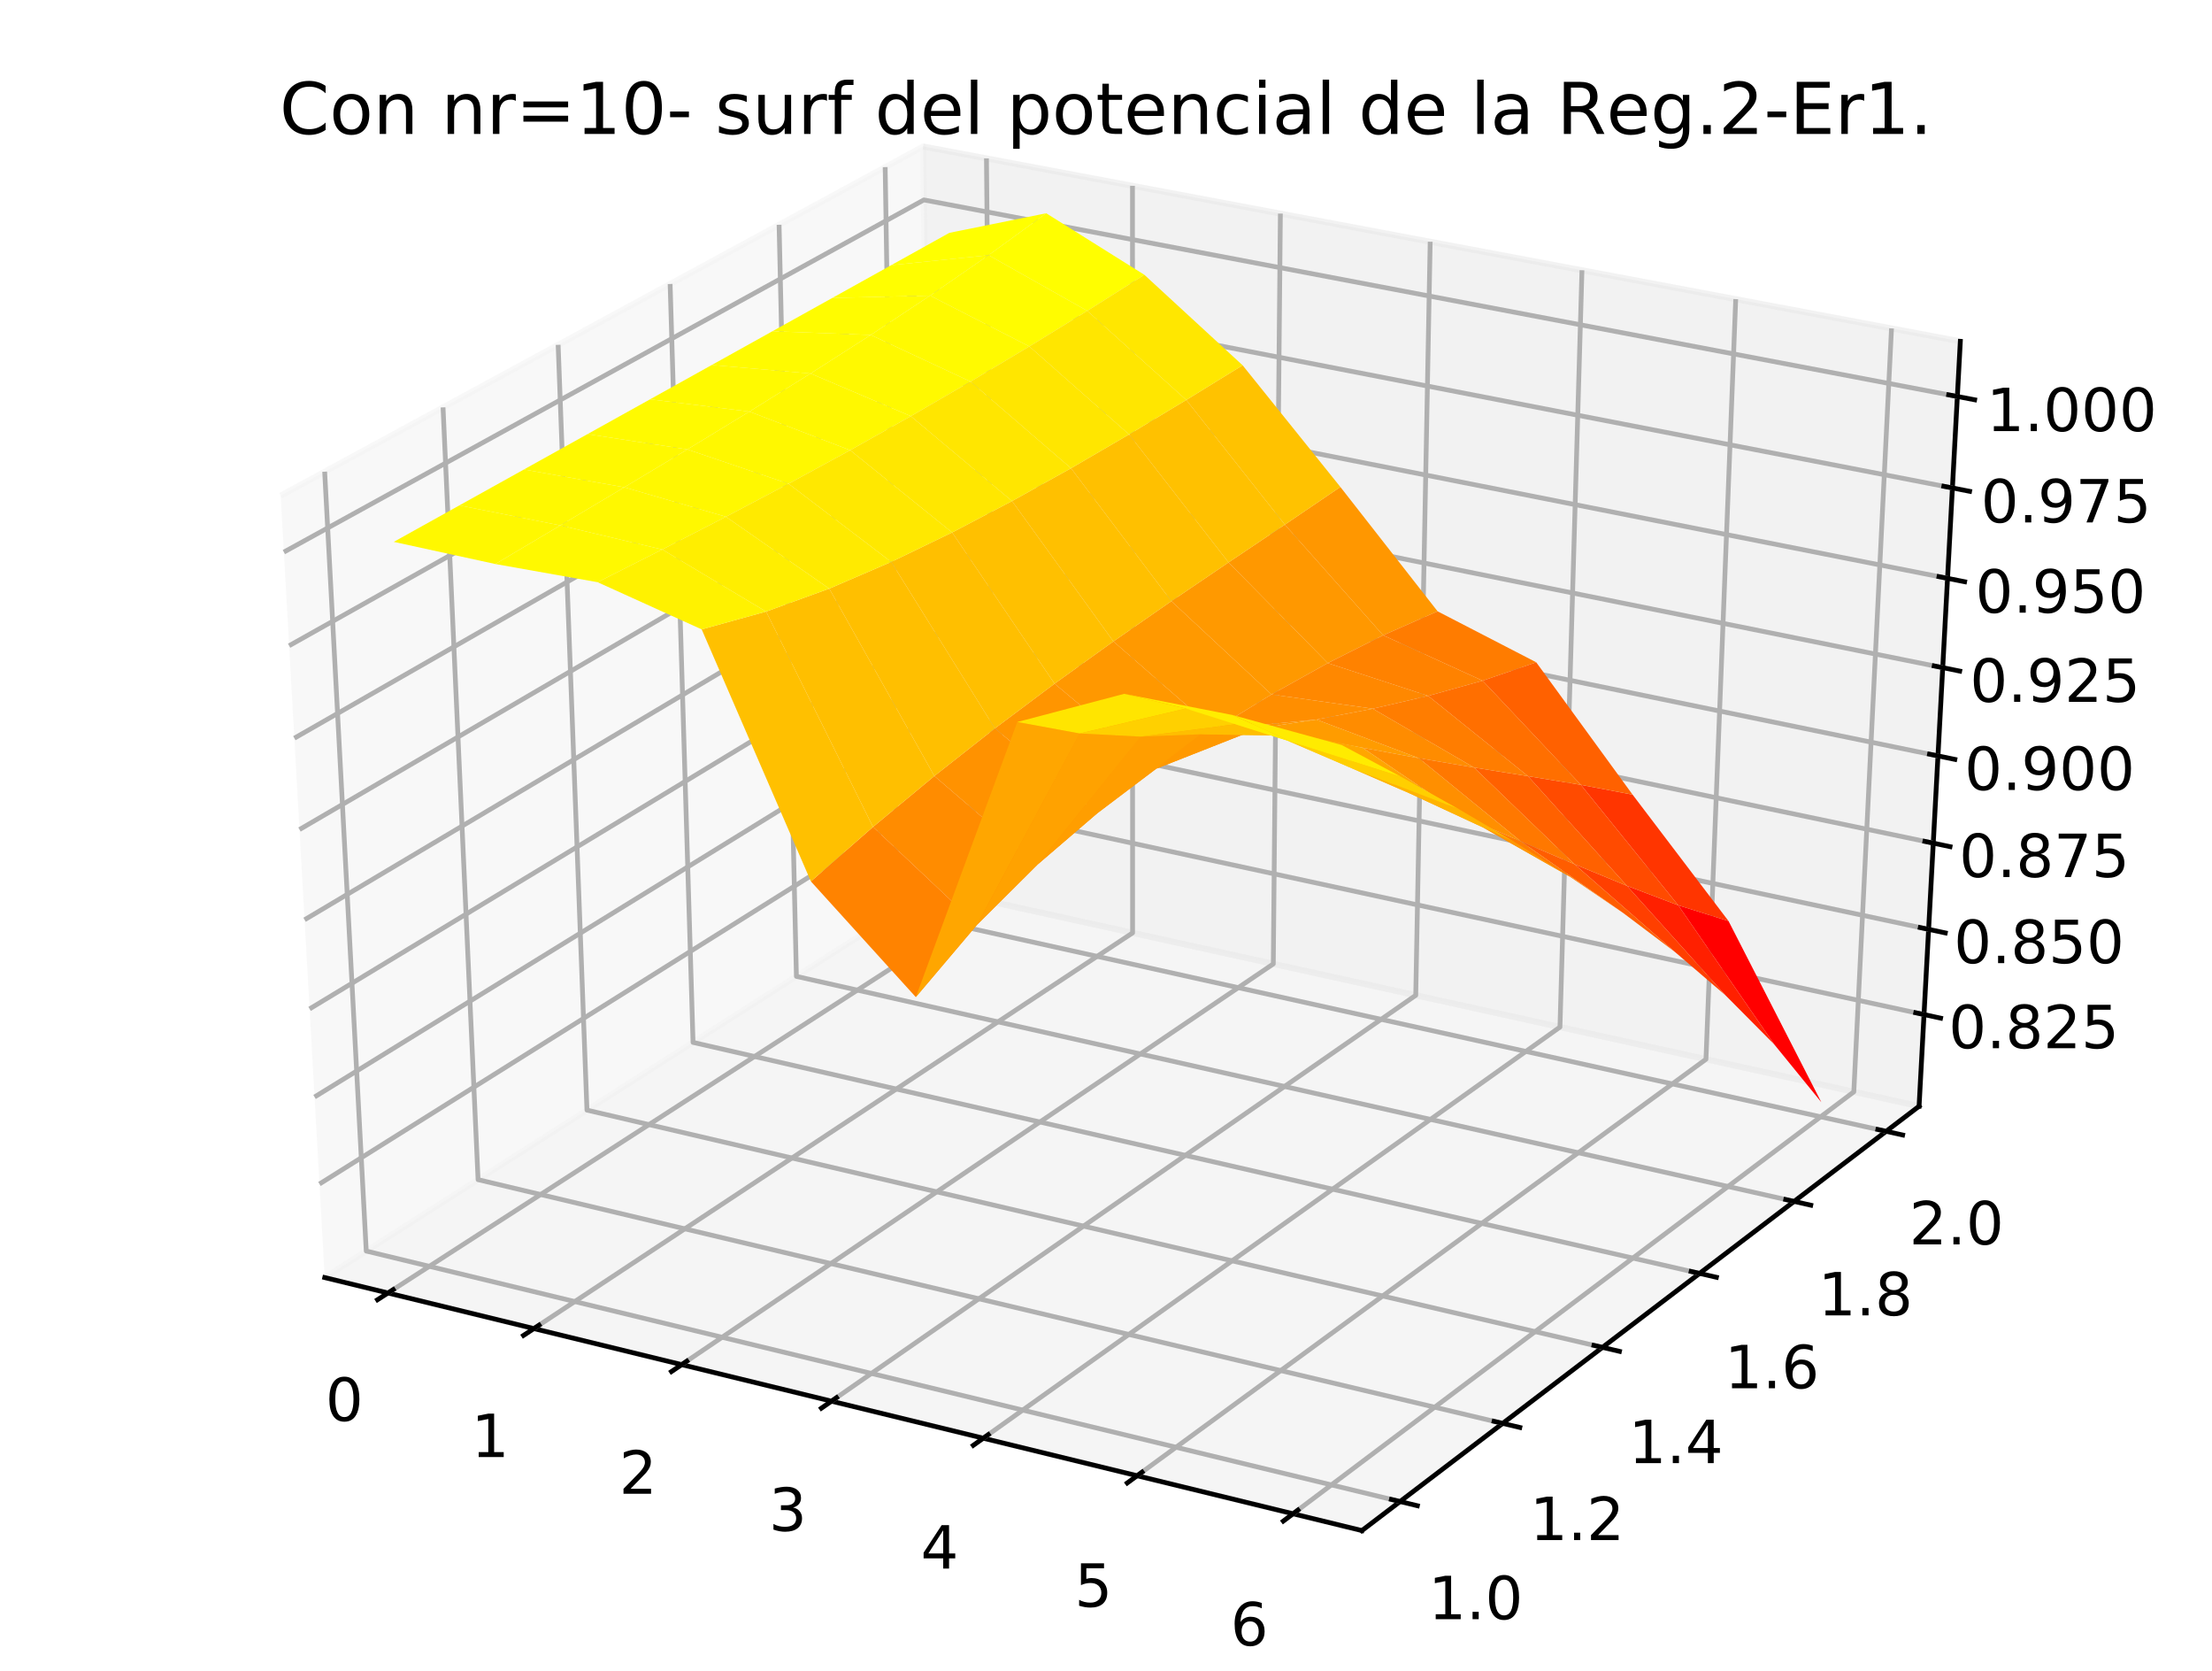 <?xml version="1.0" encoding="utf-8" standalone="no"?>
<!DOCTYPE svg PUBLIC "-//W3C//DTD SVG 1.1//EN"
  "http://www.w3.org/Graphics/SVG/1.1/DTD/svg11.dtd">
<!-- Created with matplotlib (https://matplotlib.org/) -->
<svg height="280.512pt" version="1.1" viewBox="0 0 371.52 280.512" width="371.52pt" xmlns="http://www.w3.org/2000/svg" xmlns:xlink="http://www.w3.org/1999/xlink">
 <defs>
  <style type="text/css">
*{stroke-linecap:butt;stroke-linejoin:round;}
  </style>
 </defs>
 <g id="figure_1">
  <g id="patch_1">
   <path d="M 0 280.512 
L 371.52 280.512 
L 371.52 0 
L 0 0 
z
" style="fill:#ffffff;"/>
  </g>
  <g id="patch_2">
   <path d="M 7.2 273.312 
L 364.32 273.312 
L 364.32 7.2 
L 7.2 7.2 
z
" style="fill:#ffffff;"/>
  </g>
  <g id="pane3d_1">
   <g id="patch_3">
    <path d="M 54.542 214.511 
L 156.751 149.266 
L 155.05 24.594 
L 47.141 83.215 
" style="fill:#f2f2f2;opacity:0.5;stroke:#f2f2f2;stroke-linejoin:miter;"/>
   </g>
  </g>
  <g id="pane3d_2">
   <g id="patch_4">
    <path d="M 156.751 149.266 
L 322.321 185.742 
L 329.249 57.311 
L 155.05 24.594 
" style="fill:#e6e6e6;opacity:0.5;stroke:#e6e6e6;stroke-linejoin:miter;"/>
   </g>
  </g>
  <g id="pane3d_3">
   <g id="patch_5">
    <path d="M 54.542 214.511 
L 228.744 256.993 
L 322.321 185.742 
L 156.751 149.266 
" style="fill:#ececec;opacity:0.5;stroke:#ececec;stroke-linejoin:miter;"/>
   </g>
  </g>
  <g id="axis3d_1">
   <g id="line2d_1">
    <path d="M 54.542 214.511 
L 228.744 256.993 
" style="fill:none;stroke:#000000;stroke-linecap:square;stroke-width:0.8;"/>
   </g>
   <g id="Line3DCollection_1">
    <path d="M 65.162 217.101 
L 166.877 151.497 
L 165.682 26.591 
" style="fill:none;stroke:#b0b0b0;stroke-width:0.8;"/>
    <path d="M 89.667 223.076 
L 190.225 156.64 
L 190.207 31.197 
" style="fill:none;stroke:#b0b0b0;stroke-width:0.8;"/>
    <path d="M 114.494 229.131 
L 213.859 161.847 
L 215.048 35.862 
" style="fill:none;stroke:#b0b0b0;stroke-width:0.8;"/>
    <path d="M 139.652 235.266 
L 237.783 167.118 
L 240.21 40.588 
" style="fill:none;stroke:#b0b0b0;stroke-width:0.8;"/>
    <path d="M 165.147 241.484 
L 262.005 172.454 
L 265.701 45.376 
" style="fill:none;stroke:#b0b0b0;stroke-width:0.8;"/>
    <path d="M 190.985 247.785 
L 286.528 177.857 
L 291.526 50.226 
" style="fill:none;stroke:#b0b0b0;stroke-width:0.8;"/>
    <path d="M 217.174 254.171 
L 311.359 183.327 
L 317.692 55.14 
" style="fill:none;stroke:#b0b0b0;stroke-width:0.8;"/>
   </g>
   <g id="xtick_1">
    <g id="line2d_2">
     <path d="M 66.039 216.535 
L 63.406 218.233 
" style="fill:none;stroke:#000000;stroke-linecap:square;stroke-width:0.8;"/>
    </g>
    <g id="text_1">
     <!-- 0 -->
     <defs>
      <path d="M 31.781 66.406 
Q 24.172 66.406 20.328 58.906 
Q 16.5 51.422 16.5 36.375 
Q 16.5 21.391 20.328 13.891 
Q 24.172 6.391 31.781 6.391 
Q 39.453 6.391 43.281 13.891 
Q 47.125 21.391 47.125 36.375 
Q 47.125 51.422 43.281 58.906 
Q 39.453 66.406 31.781 66.406 
z
M 31.781 74.219 
Q 44.047 74.219 50.516 64.516 
Q 56.984 54.828 56.984 36.375 
Q 56.984 17.969 50.516 8.266 
Q 44.047 -1.422 31.781 -1.422 
Q 19.531 -1.422 13.062 8.266 
Q 6.594 17.969 6.594 36.375 
Q 6.594 54.828 13.062 64.516 
Q 19.531 74.219 31.781 74.219 
z
" id="DejaVuSans-48"/>
     </defs>
     <g transform="translate(54.661 238.573)scale(0.1 -0.1)">
      <use xlink:href="#DejaVuSans-48"/>
     </g>
    </g>
   </g>
   <g id="xtick_2">
    <g id="line2d_3">
     <path d="M 90.533 222.504 
L 87.93 224.224 
" style="fill:none;stroke:#000000;stroke-linecap:square;stroke-width:0.8;"/>
    </g>
    <g id="text_2">
     <!-- 1 -->
     <defs>
      <path d="M 12.406 8.297 
L 28.516 8.297 
L 28.516 63.922 
L 10.984 60.406 
L 10.984 69.391 
L 28.422 72.906 
L 38.281 72.906 
L 38.281 8.297 
L 54.391 8.297 
L 54.391 0 
L 12.406 0 
z
" id="DejaVuSans-49"/>
     </defs>
     <g transform="translate(79.162 244.651)scale(0.1 -0.1)">
      <use xlink:href="#DejaVuSans-49"/>
     </g>
    </g>
   </g>
   <g id="xtick_3">
    <g id="line2d_4">
     <path d="M 115.351 228.551 
L 112.777 230.294 
" style="fill:none;stroke:#000000;stroke-linecap:square;stroke-width:0.8;"/>
    </g>
    <g id="text_3">
     <!-- 2 -->
     <defs>
      <path d="M 19.188 8.297 
L 53.609 8.297 
L 53.609 0 
L 7.328 0 
L 7.328 8.297 
Q 12.938 14.109 22.625 23.891 
Q 32.328 33.688 34.812 36.531 
Q 39.547 41.844 41.422 45.531 
Q 43.312 49.219 43.312 52.781 
Q 43.312 58.594 39.234 62.25 
Q 35.156 65.922 28.609 65.922 
Q 23.969 65.922 18.812 64.312 
Q 13.672 62.703 7.812 59.422 
L 7.812 69.391 
Q 13.766 71.781 18.938 73 
Q 24.125 74.219 28.422 74.219 
Q 39.75 74.219 46.484 68.547 
Q 53.219 62.891 53.219 53.422 
Q 53.219 48.922 51.531 44.891 
Q 49.859 40.875 45.406 35.406 
Q 44.188 33.984 37.641 27.219 
Q 31.109 20.453 19.188 8.297 
z
" id="DejaVuSans-50"/>
     </defs>
     <g transform="translate(103.988 250.809)scale(0.1 -0.1)">
      <use xlink:href="#DejaVuSans-50"/>
     </g>
    </g>
   </g>
   <g id="xtick_4">
    <g id="line2d_5">
     <path d="M 140.499 234.678 
L 137.956 236.445 
" style="fill:none;stroke:#000000;stroke-linecap:square;stroke-width:0.8;"/>
    </g>
    <g id="text_4">
     <!-- 3 -->
     <defs>
      <path d="M 40.578 39.312 
Q 47.656 37.797 51.625 33 
Q 55.609 28.219 55.609 21.188 
Q 55.609 10.406 48.188 4.484 
Q 40.766 -1.422 27.094 -1.422 
Q 22.516 -1.422 17.656 -0.516 
Q 12.797 0.391 7.625 2.203 
L 7.625 11.719 
Q 11.719 9.328 16.594 8.109 
Q 21.484 6.891 26.812 6.891 
Q 36.078 6.891 40.938 10.547 
Q 45.797 14.203 45.797 21.188 
Q 45.797 27.641 41.281 31.266 
Q 36.766 34.906 28.719 34.906 
L 20.219 34.906 
L 20.219 43.016 
L 29.109 43.016 
Q 36.375 43.016 40.234 45.922 
Q 44.094 48.828 44.094 54.297 
Q 44.094 59.906 40.109 62.906 
Q 36.141 65.922 28.719 65.922 
Q 24.656 65.922 20.016 65.031 
Q 15.375 64.156 9.812 62.312 
L 9.812 71.094 
Q 15.438 72.656 20.344 73.438 
Q 25.25 74.219 29.594 74.219 
Q 40.828 74.219 47.359 69.109 
Q 53.906 64.016 53.906 55.328 
Q 53.906 49.266 50.438 45.094 
Q 46.969 40.922 40.578 39.312 
z
" id="DejaVuSans-51"/>
     </defs>
     <g transform="translate(129.144 257.049)scale(0.1 -0.1)">
      <use xlink:href="#DejaVuSans-51"/>
     </g>
    </g>
   </g>
   <g id="xtick_5">
    <g id="line2d_6">
     <path d="M 165.983 240.888 
L 163.472 242.678 
" style="fill:none;stroke:#000000;stroke-linecap:square;stroke-width:0.8;"/>
    </g>
    <g id="text_5">
     <!-- 4 -->
     <defs>
      <path d="M 37.797 64.312 
L 12.891 25.391 
L 37.797 25.391 
z
M 35.203 72.906 
L 47.609 72.906 
L 47.609 25.391 
L 58.016 25.391 
L 58.016 17.188 
L 47.609 17.188 
L 47.609 0 
L 37.797 0 
L 37.797 17.188 
L 4.891 17.188 
L 4.891 26.703 
z
" id="DejaVuSans-52"/>
     </defs>
     <g transform="translate(154.638 263.374)scale(0.1 -0.1)">
      <use xlink:href="#DejaVuSans-52"/>
     </g>
    </g>
   </g>
   <g id="xtick_6">
    <g id="line2d_7">
     <path d="M 191.811 247.181 
L 189.332 248.995 
" style="fill:none;stroke:#000000;stroke-linecap:square;stroke-width:0.8;"/>
    </g>
    <g id="text_6">
     <!-- 5 -->
     <defs>
      <path d="M 10.797 72.906 
L 49.516 72.906 
L 49.516 64.594 
L 19.828 64.594 
L 19.828 46.734 
Q 21.969 47.469 24.109 47.828 
Q 26.266 48.188 28.422 48.188 
Q 40.625 48.188 47.75 41.5 
Q 54.891 34.812 54.891 23.391 
Q 54.891 11.625 47.562 5.094 
Q 40.234 -1.422 26.906 -1.422 
Q 22.312 -1.422 17.547 -0.641 
Q 12.797 0.141 7.719 1.703 
L 7.719 11.625 
Q 12.109 9.234 16.797 8.062 
Q 21.484 6.891 26.703 6.891 
Q 35.156 6.891 40.078 11.328 
Q 45.016 15.766 45.016 23.391 
Q 45.016 31 40.078 35.438 
Q 35.156 39.891 26.703 39.891 
Q 22.75 39.891 18.812 39.016 
Q 14.891 38.141 10.797 36.281 
z
" id="DejaVuSans-53"/>
     </defs>
     <g transform="translate(180.476 269.783)scale(0.1 -0.1)">
      <use xlink:href="#DejaVuSans-53"/>
     </g>
    </g>
   </g>
   <g id="xtick_7">
    <g id="line2d_8">
     <path d="M 217.988 253.559 
L 215.543 255.398 
" style="fill:none;stroke:#000000;stroke-linecap:square;stroke-width:0.8;"/>
    </g>
    <g id="text_7">
     <!-- 6 -->
     <defs>
      <path d="M 33.016 40.375 
Q 26.375 40.375 22.484 35.828 
Q 18.609 31.297 18.609 23.391 
Q 18.609 15.531 22.484 10.953 
Q 26.375 6.391 33.016 6.391 
Q 39.656 6.391 43.531 10.953 
Q 47.406 15.531 47.406 23.391 
Q 47.406 31.297 43.531 35.828 
Q 39.656 40.375 33.016 40.375 
z
M 52.594 71.297 
L 52.594 62.312 
Q 48.875 64.062 45.094 64.984 
Q 41.312 65.922 37.594 65.922 
Q 27.828 65.922 22.672 59.328 
Q 17.531 52.734 16.797 39.406 
Q 19.672 43.656 24.016 45.922 
Q 28.375 48.188 33.594 48.188 
Q 44.578 48.188 50.953 41.516 
Q 57.328 34.859 57.328 23.391 
Q 57.328 12.156 50.688 5.359 
Q 44.047 -1.422 33.016 -1.422 
Q 20.359 -1.422 13.672 8.266 
Q 6.984 17.969 6.984 36.375 
Q 6.984 53.656 15.188 63.938 
Q 23.391 74.219 37.203 74.219 
Q 40.922 74.219 44.703 73.484 
Q 48.484 72.75 52.594 71.297 
z
" id="DejaVuSans-54"/>
     </defs>
     <g transform="translate(206.665 276.28)scale(0.1 -0.1)">
      <use xlink:href="#DejaVuSans-54"/>
     </g>
    </g>
   </g>
  </g>
  <g id="axis3d_2">
   <g id="line2d_9">
    <path d="M 322.321 185.742 
L 228.744 256.993 
" style="fill:none;stroke:#000000;stroke-linecap:square;stroke-width:0.8;"/>
   </g>
   <g id="Line3DCollection_2">
    <path d="M 54.53 79.201 
L 61.515 210.059 
L 235.148 252.117 
" style="fill:none;stroke:#b0b0b0;stroke-width:0.8;"/>
    <path d="M 74.41 68.401 
L 80.296 198.071 
L 252.382 238.995 
" style="fill:none;stroke:#b0b0b0;stroke-width:0.8;"/>
    <path d="M 93.743 57.899 
L 98.584 186.396 
L 269.144 226.232 
" style="fill:none;stroke:#b0b0b0;stroke-width:0.8;"/>
    <path d="M 112.55 47.682 
L 116.401 175.024 
L 285.453 213.814 
" style="fill:none;stroke:#b0b0b0;stroke-width:0.8;"/>
    <path d="M 130.852 37.74 
L 133.762 163.941 
L 301.328 201.726 
" style="fill:none;stroke:#b0b0b0;stroke-width:0.8;"/>
    <path d="M 148.67 28.06 
L 150.687 153.137 
L 316.786 189.956 
" style="fill:none;stroke:#b0b0b0;stroke-width:0.8;"/>
   </g>
   <g id="xtick_8">
    <g id="line2d_10">
     <path d="M 233.695 251.765 
L 238.058 252.821 
" style="fill:none;stroke:#000000;stroke-linecap:square;stroke-width:0.8;"/>
    </g>
    <g id="text_8">
     <!-- 1.0 -->
     <defs>
      <path d="M 10.688 12.406 
L 21 12.406 
L 21 0 
L 10.688 0 
z
" id="DejaVuSans-46"/>
     </defs>
     <g transform="translate(239.896 271.873)scale(0.1 -0.1)">
      <use xlink:href="#DejaVuSans-49"/>
      <use x="63.623" xlink:href="#DejaVuSans-46"/>
      <use x="95.41" xlink:href="#DejaVuSans-48"/>
     </g>
    </g>
   </g>
   <g id="xtick_9">
    <g id="line2d_11">
     <path d="M 250.942 238.652 
L 255.263 239.68 
" style="fill:none;stroke:#000000;stroke-linecap:square;stroke-width:0.8;"/>
    </g>
    <g id="text_9">
     <!-- 1.2 -->
     <g transform="translate(256.945 258.589)scale(0.1 -0.1)">
      <use xlink:href="#DejaVuSans-49"/>
      <use x="63.623" xlink:href="#DejaVuSans-46"/>
      <use x="95.41" xlink:href="#DejaVuSans-50"/>
     </g>
    </g>
   </g>
   <g id="xtick_10">
    <g id="line2d_12">
     <path d="M 267.718 225.899 
L 271.998 226.899 
" style="fill:none;stroke:#000000;stroke-linecap:square;stroke-width:0.8;"/>
    </g>
    <g id="text_10">
     <!-- 1.4 -->
     <g transform="translate(273.527 245.668)scale(0.1 -0.1)">
      <use xlink:href="#DejaVuSans-49"/>
      <use x="63.623" xlink:href="#DejaVuSans-46"/>
      <use x="95.41" xlink:href="#DejaVuSans-52"/>
     </g>
    </g>
   </g>
   <g id="xtick_11">
    <g id="line2d_13">
     <path d="M 284.041 213.49 
L 288.281 214.462 
" style="fill:none;stroke:#000000;stroke-linecap:square;stroke-width:0.8;"/>
    </g>
    <g id="text_11">
     <!-- 1.6 -->
     <g transform="translate(289.662 233.097)scale(0.1 -0.1)">
      <use xlink:href="#DejaVuSans-49"/>
      <use x="63.623" xlink:href="#DejaVuSans-46"/>
      <use x="95.41" xlink:href="#DejaVuSans-54"/>
     </g>
    </g>
   </g>
   <g id="xtick_12">
    <g id="line2d_14">
     <path d="M 299.929 201.411 
L 304.13 202.358 
" style="fill:none;stroke:#000000;stroke-linecap:square;stroke-width:0.8;"/>
    </g>
    <g id="text_12">
     <!-- 1.8 -->
     <defs>
      <path d="M 31.781 34.625 
Q 24.75 34.625 20.719 30.859 
Q 16.703 27.094 16.703 20.516 
Q 16.703 13.922 20.719 10.156 
Q 24.75 6.391 31.781 6.391 
Q 38.812 6.391 42.859 10.172 
Q 46.922 13.969 46.922 20.516 
Q 46.922 27.094 42.891 30.859 
Q 38.875 34.625 31.781 34.625 
z
M 21.922 38.812 
Q 15.578 40.375 12.031 44.719 
Q 8.5 49.078 8.5 55.328 
Q 8.5 64.062 14.719 69.141 
Q 20.953 74.219 31.781 74.219 
Q 42.672 74.219 48.875 69.141 
Q 55.078 64.062 55.078 55.328 
Q 55.078 49.078 51.531 44.719 
Q 48 40.375 41.703 38.812 
Q 48.828 37.156 52.797 32.312 
Q 56.781 27.484 56.781 20.516 
Q 56.781 9.906 50.312 4.234 
Q 43.844 -1.422 31.781 -1.422 
Q 19.734 -1.422 13.25 4.234 
Q 6.781 9.906 6.781 20.516 
Q 6.781 27.484 10.781 32.312 
Q 14.797 37.156 21.922 38.812 
z
M 18.312 54.391 
Q 18.312 48.734 21.844 45.562 
Q 25.391 42.391 31.781 42.391 
Q 38.141 42.391 41.719 45.562 
Q 45.312 48.734 45.312 54.391 
Q 45.312 60.062 41.719 63.234 
Q 38.141 66.406 31.781 66.406 
Q 25.391 66.406 21.844 63.234 
Q 18.312 60.062 18.312 54.391 
z
" id="DejaVuSans-56"/>
     </defs>
     <g transform="translate(305.368 220.859)scale(0.1 -0.1)">
      <use xlink:href="#DejaVuSans-49"/>
      <use x="63.623" xlink:href="#DejaVuSans-46"/>
      <use x="95.41" xlink:href="#DejaVuSans-56"/>
     </g>
    </g>
   </g>
   <g id="xtick_13">
    <g id="line2d_15">
     <path d="M 315.4 189.649 
L 319.561 190.572 
" style="fill:none;stroke:#000000;stroke-linecap:square;stroke-width:0.8;"/>
    </g>
    <g id="text_13">
     <!-- 2.0 -->
     <g transform="translate(320.661 208.944)scale(0.1 -0.1)">
      <use xlink:href="#DejaVuSans-50"/>
      <use x="63.623" xlink:href="#DejaVuSans-46"/>
      <use x="95.41" xlink:href="#DejaVuSans-48"/>
     </g>
    </g>
   </g>
  </g>
  <g id="axis3d_3">
   <g id="line2d_16">
    <path d="M 322.321 185.742 
L 329.249 57.311 
" style="fill:none;stroke:#000000;stroke-linecap:square;stroke-width:0.8;"/>
   </g>
   <g id="Line3DCollection_3">
    <path d="M 323.151 170.351 
L 156.547 134.297 
L 53.656 198.8 
" style="fill:none;stroke:#b0b0b0;stroke-width:0.8;"/>
    <path d="M 323.923 156.044 
L 156.357 120.389 
L 52.833 184.19 
" style="fill:none;stroke:#b0b0b0;stroke-width:0.8;"/>
    <path d="M 324.704 141.568 
L 156.165 106.324 
L 51.999 169.403 
" style="fill:none;stroke:#b0b0b0;stroke-width:0.8;"/>
    <path d="M 325.494 126.923 
L 155.971 92.101 
L 51.156 154.436 
" style="fill:none;stroke:#b0b0b0;stroke-width:0.8;"/>
    <path d="M 326.293 112.103 
L 155.775 77.717 
L 50.302 139.285 
" style="fill:none;stroke:#b0b0b0;stroke-width:0.8;"/>
    <path d="M 327.102 97.108 
L 155.576 63.168 
L 49.437 123.948 
" style="fill:none;stroke:#b0b0b0;stroke-width:0.8;"/>
    <path d="M 327.921 81.932 
L 155.375 48.453 
L 48.562 108.421 
" style="fill:none;stroke:#b0b0b0;stroke-width:0.8;"/>
    <path d="M 328.749 66.573 
L 155.172 33.567 
L 47.676 92.699 
" style="fill:none;stroke:#b0b0b0;stroke-width:0.8;"/>
   </g>
   <g id="xtick_14">
    <g id="line2d_17">
     <path d="M 321.761 170.05 
L 325.935 170.953 
" style="fill:none;stroke:#000000;stroke-linecap:square;stroke-width:0.8;"/>
    </g>
    <g id="text_14">
     <!-- 0.825 -->
     <g transform="translate(327.283 176.002)scale(0.1 -0.1)">
      <use xlink:href="#DejaVuSans-48"/>
      <use x="63.623" xlink:href="#DejaVuSans-46"/>
      <use x="95.41" xlink:href="#DejaVuSans-56"/>
      <use x="159.033" xlink:href="#DejaVuSans-50"/>
      <use x="222.656" xlink:href="#DejaVuSans-53"/>
     </g>
    </g>
   </g>
   <g id="xtick_15">
    <g id="line2d_18">
     <path d="M 322.524 155.746 
L 326.724 156.639 
" style="fill:none;stroke:#000000;stroke-linecap:square;stroke-width:0.8;"/>
    </g>
    <g id="text_15">
     <!-- 0.850 -->
     <g transform="translate(328.16 161.716)scale(0.1 -0.1)">
      <use xlink:href="#DejaVuSans-48"/>
      <use x="63.623" xlink:href="#DejaVuSans-46"/>
      <use x="95.41" xlink:href="#DejaVuSans-56"/>
      <use x="159.033" xlink:href="#DejaVuSans-53"/>
      <use x="222.656" xlink:href="#DejaVuSans-48"/>
     </g>
    </g>
   </g>
   <g id="xtick_16">
    <g id="line2d_19">
     <path d="M 323.297 141.274 
L 327.521 142.158 
" style="fill:none;stroke:#000000;stroke-linecap:square;stroke-width:0.8;"/>
    </g>
    <g id="text_16">
     <!-- 0.875 -->
     <defs>
      <path d="M 8.203 72.906 
L 55.078 72.906 
L 55.078 68.703 
L 28.609 0 
L 18.312 0 
L 43.219 64.594 
L 8.203 64.594 
z
" id="DejaVuSans-55"/>
     </defs>
     <g transform="translate(329.047 147.262)scale(0.1 -0.1)">
      <use xlink:href="#DejaVuSans-48"/>
      <use x="63.623" xlink:href="#DejaVuSans-46"/>
      <use x="95.41" xlink:href="#DejaVuSans-56"/>
      <use x="159.033" xlink:href="#DejaVuSans-55"/>
      <use x="222.656" xlink:href="#DejaVuSans-53"/>
     </g>
    </g>
   </g>
   <g id="xtick_17">
    <g id="line2d_20">
     <path d="M 324.078 126.632 
L 328.328 127.505 
" style="fill:none;stroke:#000000;stroke-linecap:square;stroke-width:0.8;"/>
    </g>
    <g id="text_17">
     <!-- 0.900 -->
     <defs>
      <path d="M 10.984 1.516 
L 10.984 10.5 
Q 14.703 8.734 18.5 7.812 
Q 22.312 6.891 25.984 6.891 
Q 35.75 6.891 40.891 13.453 
Q 46.047 20.016 46.781 33.406 
Q 43.953 29.203 39.594 26.953 
Q 35.25 24.703 29.984 24.703 
Q 19.047 24.703 12.672 31.312 
Q 6.297 37.938 6.297 49.422 
Q 6.297 60.641 12.938 67.422 
Q 19.578 74.219 30.609 74.219 
Q 43.266 74.219 49.922 64.516 
Q 56.594 54.828 56.594 36.375 
Q 56.594 19.141 48.406 8.859 
Q 40.234 -1.422 26.422 -1.422 
Q 22.703 -1.422 18.891 -0.688 
Q 15.094 0.047 10.984 1.516 
z
M 30.609 32.422 
Q 37.25 32.422 41.125 36.953 
Q 45.016 41.5 45.016 49.422 
Q 45.016 57.281 41.125 61.844 
Q 37.25 66.406 30.609 66.406 
Q 23.969 66.406 20.094 61.844 
Q 16.219 57.281 16.219 49.422 
Q 16.219 41.5 20.094 36.953 
Q 23.969 32.422 30.609 32.422 
z
" id="DejaVuSans-57"/>
     </defs>
     <g transform="translate(329.945 132.639)scale(0.1 -0.1)">
      <use xlink:href="#DejaVuSans-48"/>
      <use x="63.623" xlink:href="#DejaVuSans-46"/>
      <use x="95.41" xlink:href="#DejaVuSans-57"/>
      <use x="159.033" xlink:href="#DejaVuSans-48"/>
      <use x="222.656" xlink:href="#DejaVuSans-48"/>
     </g>
    </g>
   </g>
   <g id="xtick_18">
    <g id="line2d_21">
     <path d="M 324.869 111.816 
L 329.145 112.679 
" style="fill:none;stroke:#000000;stroke-linecap:square;stroke-width:0.8;"/>
    </g>
    <g id="text_18">
     <!-- 0.925 -->
     <g transform="translate(330.853 117.843)scale(0.1 -0.1)">
      <use xlink:href="#DejaVuSans-48"/>
      <use x="63.623" xlink:href="#DejaVuSans-46"/>
      <use x="95.41" xlink:href="#DejaVuSans-57"/>
      <use x="159.033" xlink:href="#DejaVuSans-50"/>
      <use x="222.656" xlink:href="#DejaVuSans-53"/>
     </g>
    </g>
   </g>
   <g id="xtick_19">
    <g id="line2d_22">
     <path d="M 325.669 96.824 
L 329.972 97.675 
" style="fill:none;stroke:#000000;stroke-linecap:square;stroke-width:0.8;"/>
    </g>
    <g id="text_19">
     <!-- 0.950 -->
     <g transform="translate(331.772 102.871)scale(0.1 -0.1)">
      <use xlink:href="#DejaVuSans-48"/>
      <use x="63.623" xlink:href="#DejaVuSans-46"/>
      <use x="95.41" xlink:href="#DejaVuSans-57"/>
      <use x="159.033" xlink:href="#DejaVuSans-53"/>
      <use x="222.656" xlink:href="#DejaVuSans-48"/>
     </g>
    </g>
   </g>
   <g id="xtick_20">
    <g id="line2d_23">
     <path d="M 326.478 81.652 
L 330.808 82.492 
" style="fill:none;stroke:#000000;stroke-linecap:square;stroke-width:0.8;"/>
    </g>
    <g id="text_20">
     <!-- 0.975 -->
     <g transform="translate(332.703 87.72)scale(0.1 -0.1)">
      <use xlink:href="#DejaVuSans-48"/>
      <use x="63.623" xlink:href="#DejaVuSans-46"/>
      <use x="95.41" xlink:href="#DejaVuSans-57"/>
      <use x="159.033" xlink:href="#DejaVuSans-55"/>
      <use x="222.656" xlink:href="#DejaVuSans-53"/>
     </g>
    </g>
   </g>
   <g id="xtick_21">
    <g id="line2d_24">
     <path d="M 327.298 66.297 
L 331.654 67.126 
" style="fill:none;stroke:#000000;stroke-linecap:square;stroke-width:0.8;"/>
    </g>
    <g id="text_21">
     <!-- 1.000 -->
     <g transform="translate(333.644 72.386)scale(0.1 -0.1)">
      <use xlink:href="#DejaVuSans-49"/>
      <use x="63.623" xlink:href="#DejaVuSans-46"/>
      <use x="95.41" xlink:href="#DejaVuSans-48"/>
      <use x="159.033" xlink:href="#DejaVuSans-48"/>
      <use x="222.656" xlink:href="#DejaVuSans-48"/>
     </g>
    </g>
   </g>
  </g>
  <g id="axes_1">
   <g id="Poly3DCollection_1">
    <path clip-path="url(#p984d4e75e8)" d="M 281.873 152.004 
L 298.008 175.377 
L 305.903 185.072 
L 290.319 154.651 
z
" style="fill:#ff0000;"/>
    <path clip-path="url(#p984d4e75e8)" d="M 265.518 131.778 
L 281.873 152.004 
L 290.319 154.651 
L 274.204 133.425 
z
" style="fill:#ff3500;"/>
    <path clip-path="url(#p984d4e75e8)" d="M 149.691 44.522 
L 166.035 42.849 
L 175.718 35.809 
L 159.444 39.098 
z
" style="fill:#ffff00;"/>
    <path clip-path="url(#p984d4e75e8)" d="M 215.801 88.09 
L 232.311 106.667 
L 241.452 102.644 
L 225.125 81.764 
z
" style="fill:#ff9700;"/>
    <path clip-path="url(#p984d4e75e8)" d="M 232.311 106.667 
L 249.018 114.292 
L 258.02 111.204 
L 241.452 102.644 
z
" style="fill:#ff7c00;"/>
    <path clip-path="url(#p984d4e75e8)" d="M 249.018 114.292 
L 265.518 131.778 
L 274.204 133.425 
L 258.02 111.204 
z
" style="fill:#ff6100;"/>
    <path clip-path="url(#p984d4e75e8)" d="M 199.243 67.158 
L 215.801 88.09 
L 225.125 81.764 
L 208.707 61.337 
z
" style="fill:#ffc200;"/>
    <path clip-path="url(#p984d4e75e8)" d="M 166.035 42.849 
L 182.616 52.196 
L 192.205 46.144 
L 175.718 35.809 
z
" style="fill:#fffe00;"/>
    <path clip-path="url(#p984d4e75e8)" d="M 182.616 52.196 
L 199.243 67.158 
L 208.707 61.337 
L 192.205 46.144 
z
" style="fill:#ffe700;"/>
    <path clip-path="url(#p984d4e75e8)" d="M 139.791 50.027 
L 156.213 49.638 
L 166.035 42.849 
L 149.691 44.522 
z
" style="fill:#fffe00;"/>
    <path clip-path="url(#p984d4e75e8)" d="M 273.257 148.735 
L 289.819 167.129 
L 298.008 175.377 
L 281.873 152.004 
z
" style="fill:#ff2000;"/>
    <path clip-path="url(#p984d4e75e8)" d="M 206.342 94.437 
L 223.012 111.339 
L 232.311 106.667 
L 215.801 88.09 
z
" style="fill:#ff9800;"/>
    <path clip-path="url(#p984d4e75e8)" d="M 223.012 111.339 
L 239.871 116.839 
L 249.018 114.292 
L 232.311 106.667 
z
" style="fill:#ff8200;"/>
    <path clip-path="url(#p984d4e75e8)" d="M 256.64 130.326 
L 273.257 148.735 
L 281.873 152.004 
L 265.518 131.778 
z
" style="fill:#ff4b00;"/>
    <path clip-path="url(#p984d4e75e8)" d="M 189.638 72.942 
L 206.342 94.437 
L 215.801 88.09 
L 199.243 67.158 
z
" style="fill:#ffc100;"/>
    <path clip-path="url(#p984d4e75e8)" d="M 239.871 116.839 
L 256.64 130.326 
L 265.518 131.778 
L 249.018 114.292 
z
" style="fill:#ff6f00;"/>
    <path clip-path="url(#p984d4e75e8)" d="M 156.213 49.638 
L 172.886 58.172 
L 182.616 52.196 
L 166.035 42.849 
z
" style="fill:#fffc00;"/>
    <path clip-path="url(#p984d4e75e8)" d="M 172.886 58.172 
L 189.638 72.942 
L 199.243 67.158 
L 182.616 52.196 
z
" style="fill:#ffe600;"/>
    <path clip-path="url(#p984d4e75e8)" d="M 129.743 55.614 
L 146.249 56.241 
L 156.213 49.638 
L 139.791 50.027 
z
" style="fill:#fffc00;"/>
    <path clip-path="url(#p984d4e75e8)" d="M 196.744 100.941 
L 213.558 116.6 
L 223.012 111.339 
L 206.342 94.437 
z
" style="fill:#ff9900;"/>
    <path clip-path="url(#p984d4e75e8)" d="M 213.558 116.6 
L 230.567 118.995 
L 239.871 116.839 
L 223.012 111.339 
z
" style="fill:#ff8800;"/>
    <path clip-path="url(#p984d4e75e8)" d="M 179.887 78.622 
L 196.744 100.941 
L 206.342 94.437 
L 189.638 72.942 
z
" style="fill:#ffc000;"/>
    <path clip-path="url(#p984d4e75e8)" d="M 146.249 56.241 
L 163.01 64.068 
L 172.886 58.172 
L 156.213 49.638 
z
" style="fill:#fffa00;"/>
    <path clip-path="url(#p984d4e75e8)" d="M 163.01 64.068 
L 179.887 78.622 
L 189.638 72.942 
L 172.886 58.172 
z
" style="fill:#ffe600;"/>
    <path clip-path="url(#p984d4e75e8)" d="M 264.451 145.11 
L 281.361 159.877 
L 289.819 167.129 
L 273.257 148.735 
z
" style="fill:#ff3f00;"/>
    <path clip-path="url(#p984d4e75e8)" d="M 247.571 128.873 
L 264.451 145.11 
L 273.257 148.735 
L 256.64 130.326 
z
" style="fill:#ff6100;"/>
    <path clip-path="url(#p984d4e75e8)" d="M 230.567 118.995 
L 247.571 128.873 
L 256.64 130.326 
L 239.871 116.839 
z
" style="fill:#ff7d00;"/>
    <path clip-path="url(#p984d4e75e8)" d="M 119.543 61.286 
L 136.135 62.714 
L 146.249 56.241 
L 129.743 55.614 
z
" style="fill:#fffb00;"/>
    <path clip-path="url(#p984d4e75e8)" d="M 187.004 107.699 
L 203.951 122.479 
L 213.558 116.6 
L 196.744 100.941 
z
" style="fill:#ff9900;"/>
    <path clip-path="url(#p984d4e75e8)" d="M 169.984 84.134 
L 187.004 107.699 
L 196.744 100.941 
L 179.887 78.622 
z
" style="fill:#ffc000;"/>
    <path clip-path="url(#p984d4e75e8)" d="M 136.135 62.714 
L 152.982 69.877 
L 163.01 64.068 
L 146.249 56.241 
z
" style="fill:#fff900;"/>
    <path clip-path="url(#p984d4e75e8)" d="M 203.951 122.479 
L 221.095 120.816 
L 230.567 118.995 
L 213.558 116.6 
z
" style="fill:#ff8e00;"/>
    <path clip-path="url(#p984d4e75e8)" d="M 152.982 69.877 
L 169.984 84.134 
L 179.887 78.622 
L 163.01 64.068 
z
" style="fill:#ffe600;"/>
    <path clip-path="url(#p984d4e75e8)" d="M 109.188 67.044 
L 125.868 69.106 
L 136.135 62.714 
L 119.543 61.286 
z
" style="fill:#fffa00;"/>
    <path clip-path="url(#p984d4e75e8)" d="M 221.095 120.816 
L 238.308 127.303 
L 247.571 128.873 
L 230.567 118.995 
z
" style="fill:#ff8c00;"/>
    <path clip-path="url(#p984d4e75e8)" d="M 177.122 114.795 
L 194.194 129.076 
L 203.951 122.479 
L 187.004 107.699 
z
" style="fill:#ff9800;"/>
    <path clip-path="url(#p984d4e75e8)" d="M 238.308 127.303 
L 255.441 141.274 
L 264.451 145.11 
L 247.571 128.873 
z
" style="fill:#ff7800;"/>
    <path clip-path="url(#p984d4e75e8)" d="M 255.441 141.274 
L 272.648 153.313 
L 281.361 159.877 
L 264.451 145.11 
z
" style="fill:#ff5d00;"/>
    <path clip-path="url(#p984d4e75e8)" d="M 159.922 89.408 
L 177.122 114.795 
L 187.004 107.699 
L 169.984 84.134 
z
" style="fill:#ffc000;"/>
    <path clip-path="url(#p984d4e75e8)" d="M 125.868 69.106 
L 142.796 75.594 
L 152.982 69.877 
L 136.135 62.714 
z
" style="fill:#fff800;"/>
    <path clip-path="url(#p984d4e75e8)" d="M 142.796 75.594 
L 159.922 89.408 
L 169.984 84.134 
L 152.982 69.877 
z
" style="fill:#ffe700;"/>
    <path clip-path="url(#p984d4e75e8)" d="M 194.194 129.076 
L 211.447 122.279 
L 221.095 120.816 
L 203.951 122.479 
z
" style="fill:#ff9400;"/>
    <path clip-path="url(#p984d4e75e8)" d="M 98.673 72.891 
L 115.444 75.46 
L 125.868 69.106 
L 109.188 67.044 
z
" style="fill:#fffa00;"/>
    <path clip-path="url(#p984d4e75e8)" d="M 167.098 122.305 
L 184.291 136.559 
L 194.194 129.076 
L 177.122 114.795 
z
" style="fill:#ff9500;"/>
    <path clip-path="url(#p984d4e75e8)" d="M 149.692 94.35 
L 167.098 122.305 
L 177.122 114.795 
L 159.922 89.408 
z
" style="fill:#ffbf00;"/>
    <path clip-path="url(#p984d4e75e8)" d="M 211.447 122.279 
L 228.845 125.547 
L 238.308 127.303 
L 221.095 120.816 
z
" style="fill:#ff9c00;"/>
    <path clip-path="url(#p984d4e75e8)" d="M 115.444 75.46 
L 132.448 81.221 
L 142.796 75.594 
L 125.868 69.106 
z
" style="fill:#fff800;"/>
    <path clip-path="url(#p984d4e75e8)" d="M 132.448 81.221 
L 149.692 94.35 
L 159.922 89.408 
L 142.796 75.594 
z
" style="fill:#ffe800;"/>
    <path clip-path="url(#p984d4e75e8)" d="M 228.845 125.547 
L 246.216 137.301 
L 255.441 141.274 
L 238.308 127.303 
z
" style="fill:#ff8f00;"/>
    <path clip-path="url(#p984d4e75e8)" d="M 184.291 136.559 
L 201.612 123.295 
L 211.447 122.279 
L 194.194 129.076 
z
" style="fill:#ff9900;"/>
    <path clip-path="url(#p984d4e75e8)" d="M 246.216 137.301 
L 263.686 147.218 
L 272.648 153.313 
L 255.441 141.274 
z
" style="fill:#ff7b00;"/>
    <path clip-path="url(#p984d4e75e8)" d="M 87.996 78.828 
L 104.857 81.818 
L 115.444 75.46 
L 98.673 72.891 
z
" style="fill:#fff900;"/>
    <path clip-path="url(#p984d4e75e8)" d="M 156.934 130.301 
L 174.25 145.18 
L 184.291 136.559 
L 167.098 122.305 
z
" style="fill:#ff9200;"/>
    <path clip-path="url(#p984d4e75e8)" d="M 139.281 98.834 
L 156.934 130.301 
L 167.098 122.305 
L 149.692 94.35 
z
" style="fill:#ffbf00;"/>
    <path clip-path="url(#p984d4e75e8)" d="M 104.857 81.818 
L 121.93 86.768 
L 132.448 81.221 
L 115.444 75.46 
z
" style="fill:#fff800;"/>
    <path clip-path="url(#p984d4e75e8)" d="M 121.93 86.768 
L 139.281 98.834 
L 149.692 94.35 
L 132.448 81.221 
z
" style="fill:#ffea00;"/>
    <path clip-path="url(#p984d4e75e8)" d="M 201.612 123.295 
L 219.173 123.57 
L 228.845 125.547 
L 211.447 122.279 
z
" style="fill:#ffad00;"/>
    <path clip-path="url(#p984d4e75e8)" d="M 77.151 84.858 
L 94.106 88.219 
L 104.857 81.818 
L 87.996 78.828 
z
" style="fill:#fff900;"/>
    <path clip-path="url(#p984d4e75e8)" d="M 174.25 145.18 
L 191.581 123.685 
L 201.612 123.295 
L 184.291 136.559 
z
" style="fill:#ff9e00;"/>
    <path clip-path="url(#p984d4e75e8)" d="M 146.631 138.848 
L 164.084 155.297 
L 174.25 145.18 
L 156.934 130.301 
z
" style="fill:#ff8c00;"/>
    <path clip-path="url(#p984d4e75e8)" d="M 219.173 123.57 
L 236.768 133.217 
L 246.216 137.301 
L 228.845 125.547 
z
" style="fill:#ffa600;"/>
    <path clip-path="url(#p984d4e75e8)" d="M 128.676 102.688 
L 146.631 138.848 
L 156.934 130.301 
L 139.281 98.834 
z
" style="fill:#ffbf00;"/>
    <path clip-path="url(#p984d4e75e8)" d="M 94.106 88.219 
L 111.238 92.264 
L 121.93 86.768 
L 104.857 81.818 
z
" style="fill:#fff800;"/>
    <path clip-path="url(#p984d4e75e8)" d="M 236.768 133.217 
L 254.478 141.438 
L 263.686 147.218 
L 246.216 137.301 
z
" style="fill:#ff9700;"/>
    <path clip-path="url(#p984d4e75e8)" d="M 136.195 147.994 
L 153.816 167.421 
L 164.084 155.297 
L 146.631 138.848 
z
" style="fill:#ff8300;"/>
    <path clip-path="url(#p984d4e75e8)" d="M 111.238 92.264 
L 128.676 102.688 
L 139.281 98.834 
L 121.93 86.768 
z
" style="fill:#ffee00;"/>
    <path clip-path="url(#p984d4e75e8)" d="M 66.136 90.983 
L 83.187 94.702 
L 94.106 88.219 
L 77.151 84.858 
z
" style="fill:#fff800;"/>
    <path clip-path="url(#p984d4e75e8)" d="M 164.084 155.297 
L 181.337 123.154 
L 191.581 123.685 
L 174.25 145.18 
z
" style="fill:#ffa200;"/>
    <path clip-path="url(#p984d4e75e8)" d="M 191.581 123.685 
L 209.283 121.365 
L 219.173 123.57 
L 201.612 123.295 
z
" style="fill:#ffbe00;"/>
    <path clip-path="url(#p984d4e75e8)" d="M 117.854 105.679 
L 136.195 147.994 
L 146.631 138.848 
L 128.676 102.688 
z
" style="fill:#ffc000;"/>
    <path clip-path="url(#p984d4e75e8)" d="M 83.187 94.702 
L 100.368 97.755 
L 111.238 92.264 
L 94.106 88.219 
z
" style="fill:#fff900;"/>
    <path clip-path="url(#p984d4e75e8)" d="M 209.283 121.365 
L 227.088 129.016 
L 236.768 133.217 
L 219.173 123.57 
z
" style="fill:#ffbe00;"/>
    <path clip-path="url(#p984d4e75e8)" d="M 100.368 97.755 
L 117.854 105.679 
L 128.676 102.688 
L 111.238 92.264 
z
" style="fill:#fff200;"/>
    <path clip-path="url(#p984d4e75e8)" d="M 227.088 129.016 
L 245.021 135.862 
L 254.478 141.438 
L 236.768 133.217 
z
" style="fill:#ffb300;"/>
    <path clip-path="url(#p984d4e75e8)" d="M 153.816 167.421 
L 170.859 121.23 
L 181.337 123.154 
L 164.084 155.297 
z
" style="fill:#ffa600;"/>
    <path clip-path="url(#p984d4e75e8)" d="M 181.337 123.154 
L 199.165 118.971 
L 209.283 121.365 
L 191.581 123.685 
z
" style="fill:#ffd000;"/>
    <path clip-path="url(#p984d4e75e8)" d="M 199.165 118.971 
L 217.168 124.657 
L 227.088 129.016 
L 209.283 121.365 
z
" style="fill:#ffd500;"/>
    <path clip-path="url(#p984d4e75e8)" d="M 217.168 124.657 
L 235.312 130.42 
L 245.021 135.862 
L 227.088 129.016 
z
" style="fill:#ffcf00;"/>
    <path clip-path="url(#p984d4e75e8)" d="M 170.859 121.23 
L 188.81 116.5 
L 199.165 118.971 
L 181.337 123.154 
z
" style="fill:#ffe500;"/>
    <path clip-path="url(#p984d4e75e8)" d="M 188.81 116.5 
L 206.999 120.053 
L 217.168 124.657 
L 199.165 118.971 
z
" style="fill:#ffed00;"/>
    <path clip-path="url(#p984d4e75e8)" d="M 206.999 120.053 
L 225.344 125.091 
L 235.312 130.42 
L 217.168 124.657 
z
" style="fill:#ffeb00;"/>
   </g>
   <g id="text_22">
    <!-- Con nr=10- surf del potencial de la Reg.2-Er1. -->
    <defs>
     <path d="M 64.406 67.281 
L 64.406 56.891 
Q 59.422 61.531 53.781 63.812 
Q 48.141 66.109 41.797 66.109 
Q 29.297 66.109 22.656 58.469 
Q 16.016 50.828 16.016 36.375 
Q 16.016 21.969 22.656 14.328 
Q 29.297 6.688 41.797 6.688 
Q 48.141 6.688 53.781 8.984 
Q 59.422 11.281 64.406 15.922 
L 64.406 5.609 
Q 59.234 2.094 53.438 0.328 
Q 47.656 -1.422 41.219 -1.422 
Q 24.656 -1.422 15.125 8.703 
Q 5.609 18.844 5.609 36.375 
Q 5.609 53.953 15.125 64.078 
Q 24.656 74.219 41.219 74.219 
Q 47.75 74.219 53.531 72.484 
Q 59.328 70.75 64.406 67.281 
z
" id="DejaVuSans-67"/>
     <path d="M 30.609 48.391 
Q 23.391 48.391 19.188 42.75 
Q 14.984 37.109 14.984 27.297 
Q 14.984 17.484 19.156 11.844 
Q 23.344 6.203 30.609 6.203 
Q 37.797 6.203 41.984 11.859 
Q 46.188 17.531 46.188 27.297 
Q 46.188 37.016 41.984 42.703 
Q 37.797 48.391 30.609 48.391 
z
M 30.609 56 
Q 42.328 56 49.016 48.375 
Q 55.719 40.766 55.719 27.297 
Q 55.719 13.875 49.016 6.219 
Q 42.328 -1.422 30.609 -1.422 
Q 18.844 -1.422 12.172 6.219 
Q 5.516 13.875 5.516 27.297 
Q 5.516 40.766 12.172 48.375 
Q 18.844 56 30.609 56 
z
" id="DejaVuSans-111"/>
     <path d="M 54.891 33.016 
L 54.891 0 
L 45.906 0 
L 45.906 32.719 
Q 45.906 40.484 42.875 44.328 
Q 39.844 48.188 33.797 48.188 
Q 26.516 48.188 22.312 43.547 
Q 18.109 38.922 18.109 30.906 
L 18.109 0 
L 9.078 0 
L 9.078 54.688 
L 18.109 54.688 
L 18.109 46.188 
Q 21.344 51.125 25.703 53.562 
Q 30.078 56 35.797 56 
Q 45.219 56 50.047 50.172 
Q 54.891 44.344 54.891 33.016 
z
" id="DejaVuSans-110"/>
     <path id="DejaVuSans-32"/>
     <path d="M 41.109 46.297 
Q 39.594 47.172 37.812 47.578 
Q 36.031 48 33.891 48 
Q 26.266 48 22.188 43.047 
Q 18.109 38.094 18.109 28.812 
L 18.109 0 
L 9.078 0 
L 9.078 54.688 
L 18.109 54.688 
L 18.109 46.188 
Q 20.953 51.172 25.484 53.578 
Q 30.031 56 36.531 56 
Q 37.453 56 38.578 55.875 
Q 39.703 55.766 41.062 55.516 
z
" id="DejaVuSans-114"/>
     <path d="M 10.594 45.406 
L 73.188 45.406 
L 73.188 37.203 
L 10.594 37.203 
z
M 10.594 25.484 
L 73.188 25.484 
L 73.188 17.188 
L 10.594 17.188 
z
" id="DejaVuSans-61"/>
     <path d="M 4.891 31.391 
L 31.203 31.391 
L 31.203 23.391 
L 4.891 23.391 
z
" id="DejaVuSans-45"/>
     <path d="M 44.281 53.078 
L 44.281 44.578 
Q 40.484 46.531 36.375 47.5 
Q 32.281 48.484 27.875 48.484 
Q 21.188 48.484 17.844 46.438 
Q 14.5 44.391 14.5 40.281 
Q 14.5 37.156 16.891 35.375 
Q 19.281 33.594 26.516 31.984 
L 29.594 31.297 
Q 39.156 29.25 43.188 25.516 
Q 47.219 21.781 47.219 15.094 
Q 47.219 7.469 41.188 3.016 
Q 35.156 -1.422 24.609 -1.422 
Q 20.219 -1.422 15.453 -0.562 
Q 10.688 0.297 5.422 2 
L 5.422 11.281 
Q 10.406 8.688 15.234 7.391 
Q 20.062 6.109 24.812 6.109 
Q 31.156 6.109 34.562 8.281 
Q 37.984 10.453 37.984 14.406 
Q 37.984 18.062 35.516 20.016 
Q 33.062 21.969 24.703 23.781 
L 21.578 24.516 
Q 13.234 26.266 9.516 29.906 
Q 5.812 33.547 5.812 39.891 
Q 5.812 47.609 11.281 51.797 
Q 16.75 56 26.812 56 
Q 31.781 56 36.172 55.266 
Q 40.578 54.547 44.281 53.078 
z
" id="DejaVuSans-115"/>
     <path d="M 8.5 21.578 
L 8.5 54.688 
L 17.484 54.688 
L 17.484 21.922 
Q 17.484 14.156 20.5 10.266 
Q 23.531 6.391 29.594 6.391 
Q 36.859 6.391 41.078 11.031 
Q 45.312 15.672 45.312 23.688 
L 45.312 54.688 
L 54.297 54.688 
L 54.297 0 
L 45.312 0 
L 45.312 8.406 
Q 42.047 3.422 37.719 1 
Q 33.406 -1.422 27.688 -1.422 
Q 18.266 -1.422 13.375 4.438 
Q 8.5 10.297 8.5 21.578 
z
M 31.109 56 
z
" id="DejaVuSans-117"/>
     <path d="M 37.109 75.984 
L 37.109 68.5 
L 28.516 68.5 
Q 23.688 68.5 21.797 66.547 
Q 19.922 64.594 19.922 59.516 
L 19.922 54.688 
L 34.719 54.688 
L 34.719 47.703 
L 19.922 47.703 
L 19.922 0 
L 10.891 0 
L 10.891 47.703 
L 2.297 47.703 
L 2.297 54.688 
L 10.891 54.688 
L 10.891 58.5 
Q 10.891 67.625 15.141 71.797 
Q 19.391 75.984 28.609 75.984 
z
" id="DejaVuSans-102"/>
     <path d="M 45.406 46.391 
L 45.406 75.984 
L 54.391 75.984 
L 54.391 0 
L 45.406 0 
L 45.406 8.203 
Q 42.578 3.328 38.25 0.953 
Q 33.938 -1.422 27.875 -1.422 
Q 17.969 -1.422 11.734 6.484 
Q 5.516 14.406 5.516 27.297 
Q 5.516 40.188 11.734 48.094 
Q 17.969 56 27.875 56 
Q 33.938 56 38.25 53.625 
Q 42.578 51.266 45.406 46.391 
z
M 14.797 27.297 
Q 14.797 17.391 18.875 11.75 
Q 22.953 6.109 30.078 6.109 
Q 37.203 6.109 41.297 11.75 
Q 45.406 17.391 45.406 27.297 
Q 45.406 37.203 41.297 42.844 
Q 37.203 48.484 30.078 48.484 
Q 22.953 48.484 18.875 42.844 
Q 14.797 37.203 14.797 27.297 
z
" id="DejaVuSans-100"/>
     <path d="M 56.203 29.594 
L 56.203 25.203 
L 14.891 25.203 
Q 15.484 15.922 20.484 11.062 
Q 25.484 6.203 34.422 6.203 
Q 39.594 6.203 44.453 7.469 
Q 49.312 8.734 54.109 11.281 
L 54.109 2.781 
Q 49.266 0.734 44.188 -0.344 
Q 39.109 -1.422 33.891 -1.422 
Q 20.797 -1.422 13.156 6.188 
Q 5.516 13.812 5.516 26.812 
Q 5.516 40.234 12.766 48.109 
Q 20.016 56 32.328 56 
Q 43.359 56 49.781 48.891 
Q 56.203 41.797 56.203 29.594 
z
M 47.219 32.234 
Q 47.125 39.594 43.094 43.984 
Q 39.062 48.391 32.422 48.391 
Q 24.906 48.391 20.391 44.141 
Q 15.875 39.891 15.188 32.172 
z
" id="DejaVuSans-101"/>
     <path d="M 9.422 75.984 
L 18.406 75.984 
L 18.406 0 
L 9.422 0 
z
" id="DejaVuSans-108"/>
     <path d="M 18.109 8.203 
L 18.109 -20.797 
L 9.078 -20.797 
L 9.078 54.688 
L 18.109 54.688 
L 18.109 46.391 
Q 20.953 51.266 25.266 53.625 
Q 29.594 56 35.594 56 
Q 45.562 56 51.781 48.094 
Q 58.016 40.188 58.016 27.297 
Q 58.016 14.406 51.781 6.484 
Q 45.562 -1.422 35.594 -1.422 
Q 29.594 -1.422 25.266 0.953 
Q 20.953 3.328 18.109 8.203 
z
M 48.688 27.297 
Q 48.688 37.203 44.609 42.844 
Q 40.531 48.484 33.406 48.484 
Q 26.266 48.484 22.188 42.844 
Q 18.109 37.203 18.109 27.297 
Q 18.109 17.391 22.188 11.75 
Q 26.266 6.109 33.406 6.109 
Q 40.531 6.109 44.609 11.75 
Q 48.688 17.391 48.688 27.297 
z
" id="DejaVuSans-112"/>
     <path d="M 18.312 70.219 
L 18.312 54.688 
L 36.812 54.688 
L 36.812 47.703 
L 18.312 47.703 
L 18.312 18.016 
Q 18.312 11.328 20.141 9.422 
Q 21.969 7.516 27.594 7.516 
L 36.812 7.516 
L 36.812 0 
L 27.594 0 
Q 17.188 0 13.234 3.875 
Q 9.281 7.766 9.281 18.016 
L 9.281 47.703 
L 2.688 47.703 
L 2.688 54.688 
L 9.281 54.688 
L 9.281 70.219 
z
" id="DejaVuSans-116"/>
     <path d="M 48.781 52.594 
L 48.781 44.188 
Q 44.969 46.297 41.141 47.344 
Q 37.312 48.391 33.406 48.391 
Q 24.656 48.391 19.812 42.844 
Q 14.984 37.312 14.984 27.297 
Q 14.984 17.281 19.812 11.734 
Q 24.656 6.203 33.406 6.203 
Q 37.312 6.203 41.141 7.25 
Q 44.969 8.297 48.781 10.406 
L 48.781 2.094 
Q 45.016 0.344 40.984 -0.531 
Q 36.969 -1.422 32.422 -1.422 
Q 20.062 -1.422 12.781 6.344 
Q 5.516 14.109 5.516 27.297 
Q 5.516 40.672 12.859 48.328 
Q 20.219 56 33.016 56 
Q 37.156 56 41.109 55.141 
Q 45.062 54.297 48.781 52.594 
z
" id="DejaVuSans-99"/>
     <path d="M 9.422 54.688 
L 18.406 54.688 
L 18.406 0 
L 9.422 0 
z
M 9.422 75.984 
L 18.406 75.984 
L 18.406 64.594 
L 9.422 64.594 
z
" id="DejaVuSans-105"/>
     <path d="M 34.281 27.484 
Q 23.391 27.484 19.188 25 
Q 14.984 22.516 14.984 16.5 
Q 14.984 11.719 18.141 8.906 
Q 21.297 6.109 26.703 6.109 
Q 34.188 6.109 38.703 11.406 
Q 43.219 16.703 43.219 25.484 
L 43.219 27.484 
z
M 52.203 31.203 
L 52.203 0 
L 43.219 0 
L 43.219 8.297 
Q 40.141 3.328 35.547 0.953 
Q 30.953 -1.422 24.312 -1.422 
Q 15.922 -1.422 10.953 3.297 
Q 6 8.016 6 15.922 
Q 6 25.141 12.172 29.828 
Q 18.359 34.516 30.609 34.516 
L 43.219 34.516 
L 43.219 35.406 
Q 43.219 41.609 39.141 45 
Q 35.062 48.391 27.688 48.391 
Q 23 48.391 18.547 47.266 
Q 14.109 46.141 10.016 43.891 
L 10.016 52.203 
Q 14.938 54.109 19.578 55.047 
Q 24.219 56 28.609 56 
Q 40.484 56 46.344 49.844 
Q 52.203 43.703 52.203 31.203 
z
" id="DejaVuSans-97"/>
     <path d="M 44.391 34.188 
Q 47.562 33.109 50.562 29.594 
Q 53.562 26.078 56.594 19.922 
L 66.609 0 
L 56 0 
L 46.688 18.703 
Q 43.062 26.031 39.672 28.422 
Q 36.281 30.812 30.422 30.812 
L 19.672 30.812 
L 19.672 0 
L 9.812 0 
L 9.812 72.906 
L 32.078 72.906 
Q 44.578 72.906 50.734 67.672 
Q 56.891 62.453 56.891 51.906 
Q 56.891 45.016 53.688 40.469 
Q 50.484 35.938 44.391 34.188 
z
M 19.672 64.797 
L 19.672 38.922 
L 32.078 38.922 
Q 39.203 38.922 42.844 42.219 
Q 46.484 45.516 46.484 51.906 
Q 46.484 58.297 42.844 61.547 
Q 39.203 64.797 32.078 64.797 
z
" id="DejaVuSans-82"/>
     <path d="M 45.406 27.984 
Q 45.406 37.75 41.375 43.109 
Q 37.359 48.484 30.078 48.484 
Q 22.859 48.484 18.828 43.109 
Q 14.797 37.75 14.797 27.984 
Q 14.797 18.266 18.828 12.891 
Q 22.859 7.516 30.078 7.516 
Q 37.359 7.516 41.375 12.891 
Q 45.406 18.266 45.406 27.984 
z
M 54.391 6.781 
Q 54.391 -7.172 48.188 -13.984 
Q 42 -20.797 29.203 -20.797 
Q 24.469 -20.797 20.266 -20.094 
Q 16.062 -19.391 12.109 -17.922 
L 12.109 -9.188 
Q 16.062 -11.328 19.922 -12.344 
Q 23.781 -13.375 27.781 -13.375 
Q 36.625 -13.375 41.016 -8.766 
Q 45.406 -4.156 45.406 5.172 
L 45.406 9.625 
Q 42.625 4.781 38.281 2.391 
Q 33.938 0 27.875 0 
Q 17.828 0 11.672 7.656 
Q 5.516 15.328 5.516 27.984 
Q 5.516 40.672 11.672 48.328 
Q 17.828 56 27.875 56 
Q 33.938 56 38.281 53.609 
Q 42.625 51.219 45.406 46.391 
L 45.406 54.688 
L 54.391 54.688 
z
" id="DejaVuSans-103"/>
     <path d="M 9.812 72.906 
L 55.906 72.906 
L 55.906 64.594 
L 19.672 64.594 
L 19.672 43.016 
L 54.391 43.016 
L 54.391 34.719 
L 19.672 34.719 
L 19.672 8.297 
L 56.781 8.297 
L 56.781 0 
L 9.812 0 
z
" id="DejaVuSans-69"/>
    </defs>
    <g transform="translate(46.958 22.489)scale(0.12 -0.12)">
     <use xlink:href="#DejaVuSans-67"/>
     <use x="69.824" xlink:href="#DejaVuSans-111"/>
     <use x="131.006" xlink:href="#DejaVuSans-110"/>
     <use x="194.385" xlink:href="#DejaVuSans-32"/>
     <use x="226.172" xlink:href="#DejaVuSans-110"/>
     <use x="289.551" xlink:href="#DejaVuSans-114"/>
     <use x="330.664" xlink:href="#DejaVuSans-61"/>
     <use x="414.453" xlink:href="#DejaVuSans-49"/>
     <use x="478.076" xlink:href="#DejaVuSans-48"/>
     <use x="541.699" xlink:href="#DejaVuSans-45"/>
     <use x="577.783" xlink:href="#DejaVuSans-32"/>
     <use x="609.57" xlink:href="#DejaVuSans-115"/>
     <use x="661.67" xlink:href="#DejaVuSans-117"/>
     <use x="725.049" xlink:href="#DejaVuSans-114"/>
     <use x="766.162" xlink:href="#DejaVuSans-102"/>
     <use x="801.367" xlink:href="#DejaVuSans-32"/>
     <use x="833.154" xlink:href="#DejaVuSans-100"/>
     <use x="896.631" xlink:href="#DejaVuSans-101"/>
     <use x="958.154" xlink:href="#DejaVuSans-108"/>
     <use x="985.938" xlink:href="#DejaVuSans-32"/>
     <use x="1017.725" xlink:href="#DejaVuSans-112"/>
     <use x="1081.201" xlink:href="#DejaVuSans-111"/>
     <use x="1142.383" xlink:href="#DejaVuSans-116"/>
     <use x="1181.592" xlink:href="#DejaVuSans-101"/>
     <use x="1243.115" xlink:href="#DejaVuSans-110"/>
     <use x="1306.494" xlink:href="#DejaVuSans-99"/>
     <use x="1361.475" xlink:href="#DejaVuSans-105"/>
     <use x="1389.258" xlink:href="#DejaVuSans-97"/>
     <use x="1450.537" xlink:href="#DejaVuSans-108"/>
     <use x="1478.32" xlink:href="#DejaVuSans-32"/>
     <use x="1510.107" xlink:href="#DejaVuSans-100"/>
     <use x="1573.584" xlink:href="#DejaVuSans-101"/>
     <use x="1635.107" xlink:href="#DejaVuSans-32"/>
     <use x="1666.895" xlink:href="#DejaVuSans-108"/>
     <use x="1694.678" xlink:href="#DejaVuSans-97"/>
     <use x="1755.957" xlink:href="#DejaVuSans-32"/>
     <use x="1787.744" xlink:href="#DejaVuSans-82"/>
     <use x="1857.164" xlink:href="#DejaVuSans-101"/>
     <use x="1918.688" xlink:href="#DejaVuSans-103"/>
     <use x="1982.164" xlink:href="#DejaVuSans-46"/>
     <use x="2013.951" xlink:href="#DejaVuSans-50"/>
     <use x="2077.574" xlink:href="#DejaVuSans-45"/>
     <use x="2113.658" xlink:href="#DejaVuSans-69"/>
     <use x="2176.842" xlink:href="#DejaVuSans-114"/>
     <use x="2217.955" xlink:href="#DejaVuSans-49"/>
     <use x="2281.578" xlink:href="#DejaVuSans-46"/>
    </g>
   </g>
  </g>
 </g>
 <defs>
  <clipPath id="p984d4e75e8">
   <rect height="266.112" width="357.12" x="7.2" y="7.2"/>
  </clipPath>
 </defs>
</svg>
